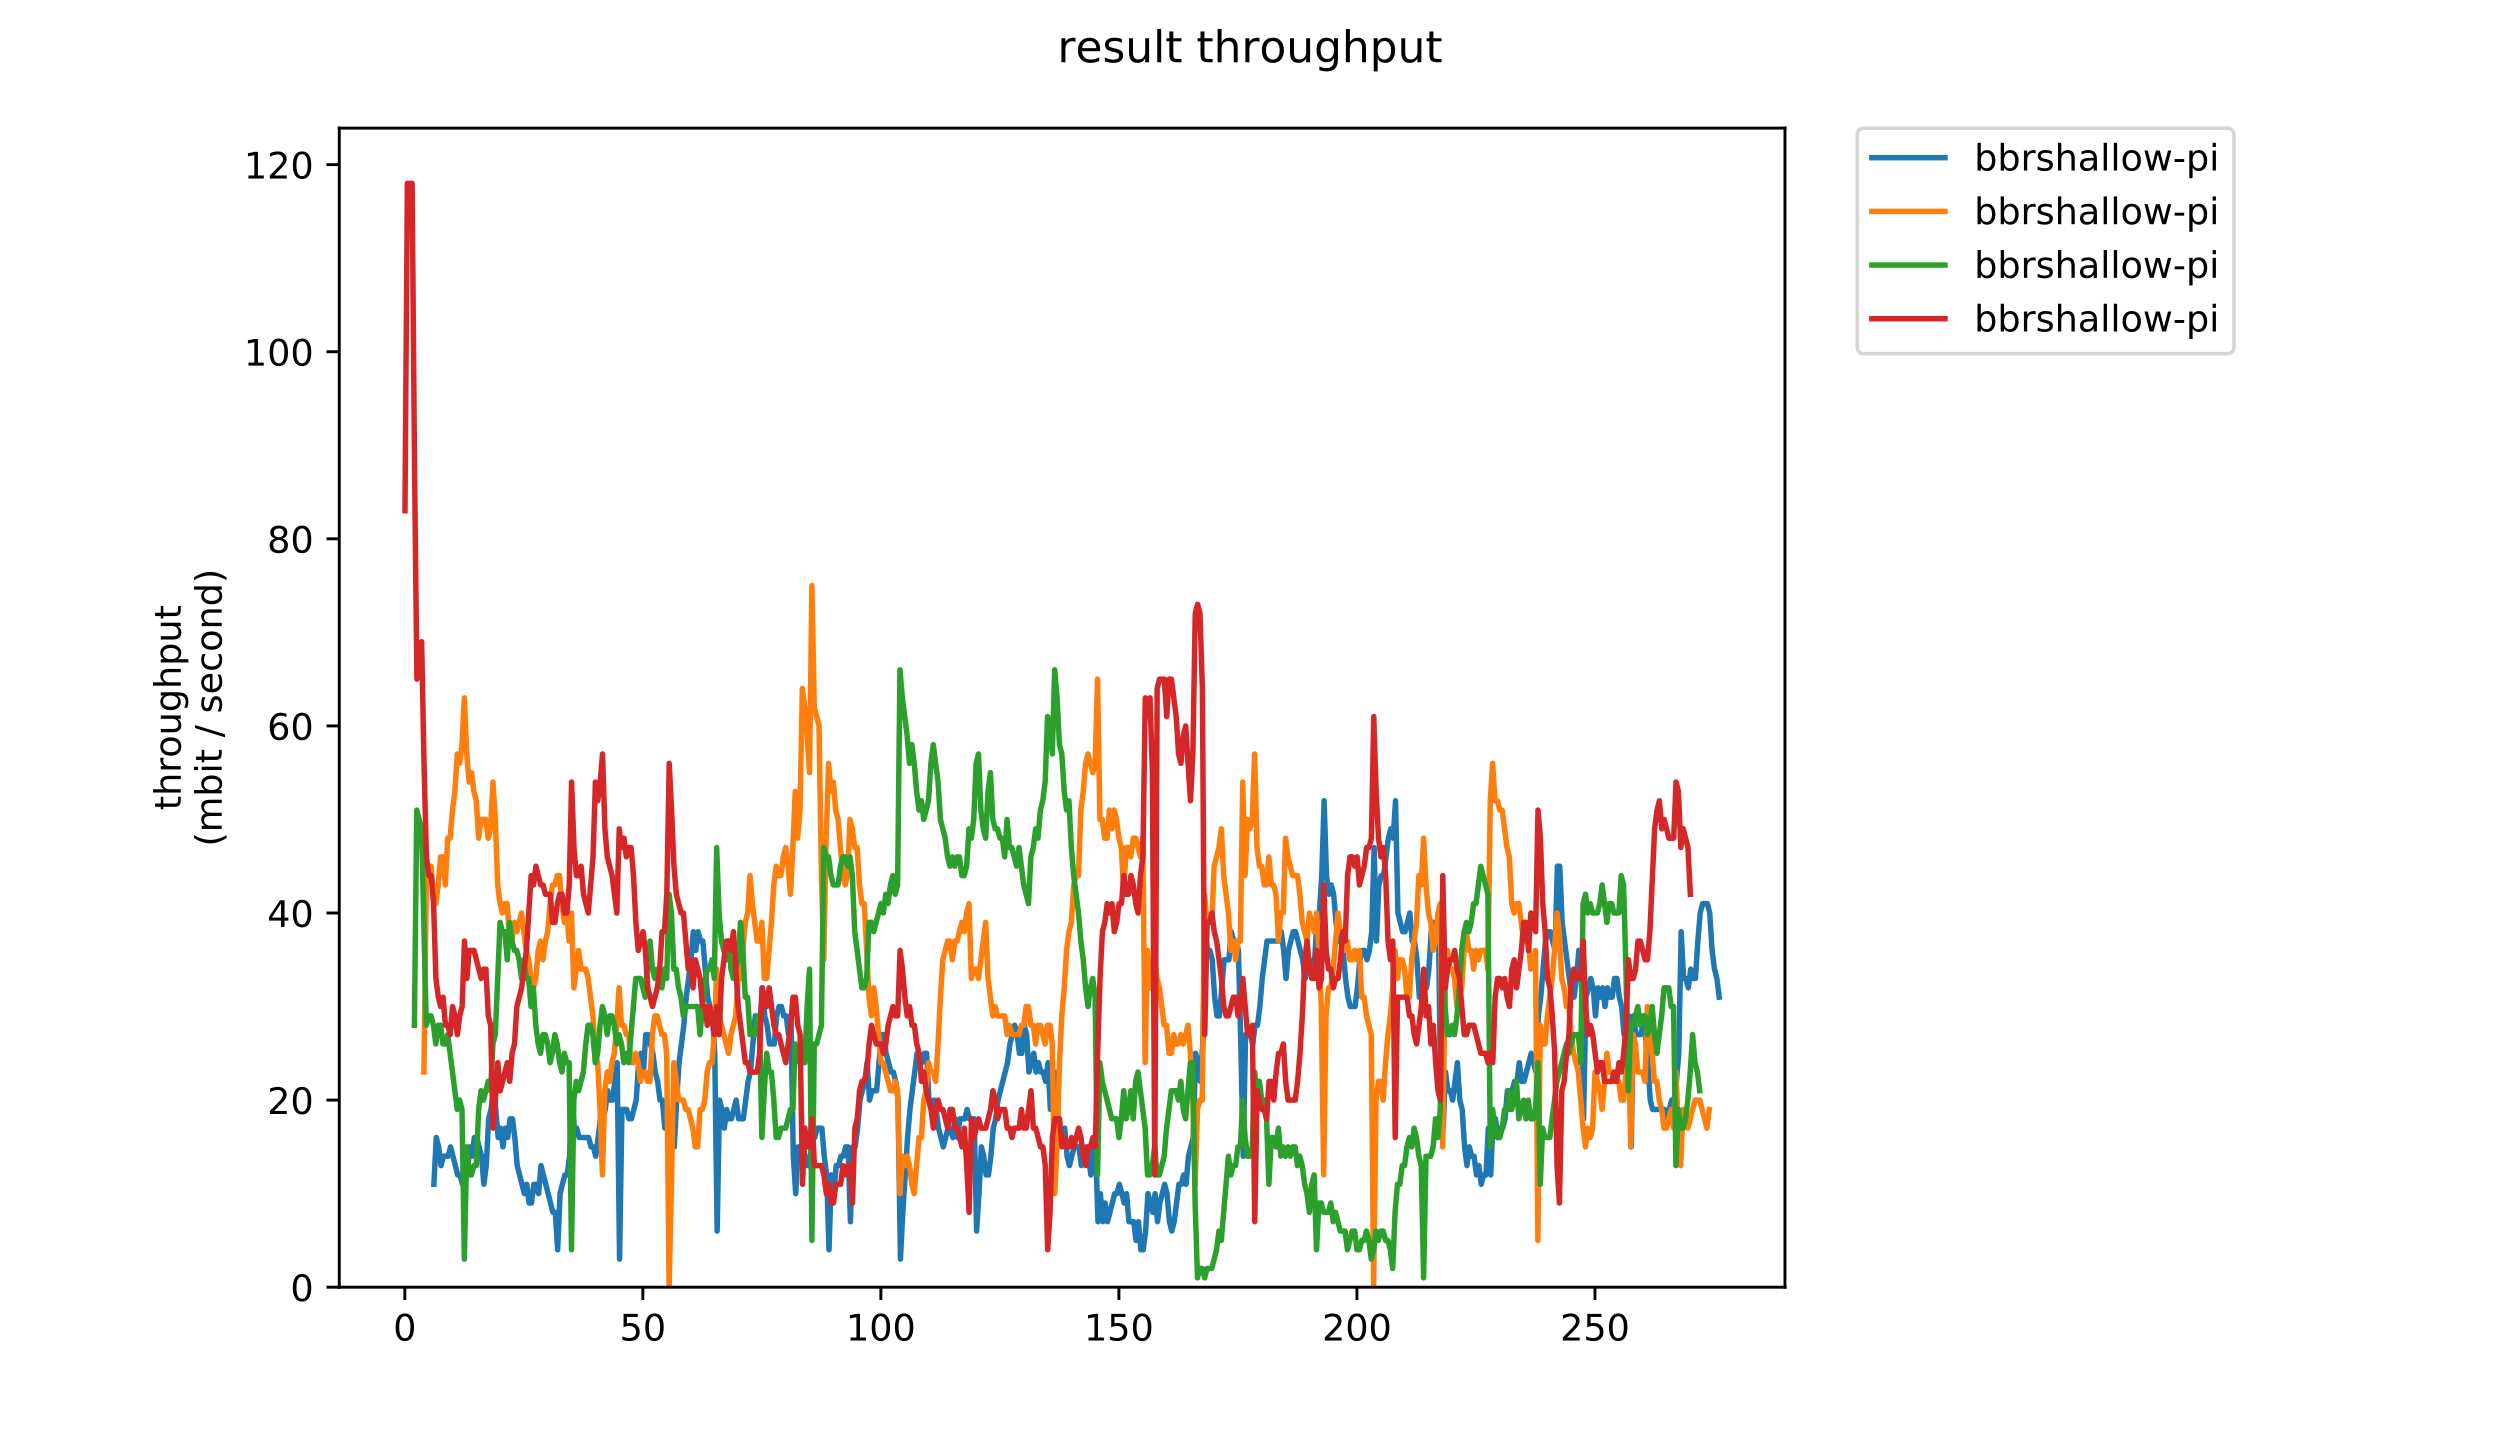 <?xml version="1.0" encoding="utf-8" standalone="no"?>
<!DOCTYPE svg PUBLIC "-//W3C//DTD SVG 1.1//EN"
  "http://www.w3.org/Graphics/SVG/1.1/DTD/svg11.dtd">
<!-- Created with matplotlib (https://matplotlib.org/) -->
<svg height="396pt" version="1.1" viewBox="0 0 684 396" width="684pt" xmlns="http://www.w3.org/2000/svg" xmlns:xlink="http://www.w3.org/1999/xlink">
 <defs>
  <style type="text/css">
*{stroke-linecap:butt;stroke-linejoin:round;}
  </style>
 </defs>
 <g id="figure_1">
  <g id="patch_1">
   <path d="M 0 396 
L 684 396 
L 684 0 
L 0 0 
z
" style="fill:#ffffff;"/>
  </g>
  <g id="axes_1">
   <g id="patch_2">
    <path d="M 92.824 352.174 
L 488.365 352.174 
L 488.365 35.062 
L 92.824 35.062 
z
" style="fill:#ffffff;"/>
   </g>
   <g id="matplotlib.axis_1">
    <g id="xtick_1">
     <g id="line2d_1">
      <defs>
       <path d="M 0 0 
L 0 3.5 
" id="m623409fe6d" style="stroke:#000000;stroke-width:0.8;"/>
      </defs>
      <g>
       <use style="stroke:#000000;stroke-width:0.8;" x="110.761" xlink:href="#m623409fe6d" y="352.174"/>
      </g>
     </g>
     <g id="text_1">
      <!-- 0 -->
      <defs>
       <path d="M 31.781 66.406 
Q 24.172 66.406 20.328 58.906 
Q 16.5 51.422 16.5 36.375 
Q 16.5 21.391 20.328 13.891 
Q 24.172 6.391 31.781 6.391 
Q 39.453 6.391 43.281 13.891 
Q 47.125 21.391 47.125 36.375 
Q 47.125 51.422 43.281 58.906 
Q 39.453 66.406 31.781 66.406 
z
M 31.781 74.219 
Q 44.047 74.219 50.516 64.516 
Q 56.984 54.828 56.984 36.375 
Q 56.984 17.969 50.516 8.266 
Q 44.047 -1.422 31.781 -1.422 
Q 19.531 -1.422 13.062 8.266 
Q 6.594 17.969 6.594 36.375 
Q 6.594 54.828 13.062 64.516 
Q 19.531 74.219 31.781 74.219 
z
" id="DejaVuSans-48"/>
      </defs>
      <g transform="translate(107.58 366.773)scale(0.1 -0.1)">
       <use xlink:href="#DejaVuSans-48"/>
      </g>
     </g>
    </g>
    <g id="xtick_2">
     <g id="line2d_2">
      <g>
       <use style="stroke:#000000;stroke-width:0.8;" x="175.886" xlink:href="#m623409fe6d" y="352.174"/>
      </g>
     </g>
     <g id="text_2">
      <!-- 50 -->
      <defs>
       <path d="M 10.797 72.906 
L 49.516 72.906 
L 49.516 64.594 
L 19.828 64.594 
L 19.828 46.734 
Q 21.969 47.469 24.109 47.828 
Q 26.266 48.188 28.422 48.188 
Q 40.625 48.188 47.75 41.5 
Q 54.891 34.812 54.891 23.391 
Q 54.891 11.625 47.562 5.094 
Q 40.234 -1.422 26.906 -1.422 
Q 22.312 -1.422 17.547 -0.641 
Q 12.797 0.141 7.719 1.703 
L 7.719 11.625 
Q 12.109 9.234 16.797 8.062 
Q 21.484 6.891 26.703 6.891 
Q 35.156 6.891 40.078 11.328 
Q 45.016 15.766 45.016 23.391 
Q 45.016 31 40.078 35.438 
Q 35.156 39.891 26.703 39.891 
Q 22.75 39.891 18.812 39.016 
Q 14.891 38.141 10.797 36.281 
z
" id="DejaVuSans-53"/>
      </defs>
      <g transform="translate(169.524 366.773)scale(0.1 -0.1)">
       <use xlink:href="#DejaVuSans-53"/>
       <use x="63.623" xlink:href="#DejaVuSans-48"/>
      </g>
     </g>
    </g>
    <g id="xtick_3">
     <g id="line2d_3">
      <g>
       <use style="stroke:#000000;stroke-width:0.8;" x="241.011" xlink:href="#m623409fe6d" y="352.174"/>
      </g>
     </g>
     <g id="text_3">
      <!-- 100 -->
      <defs>
       <path d="M 12.406 8.297 
L 28.516 8.297 
L 28.516 63.922 
L 10.984 60.406 
L 10.984 69.391 
L 28.422 72.906 
L 38.281 72.906 
L 38.281 8.297 
L 54.391 8.297 
L 54.391 0 
L 12.406 0 
z
" id="DejaVuSans-49"/>
      </defs>
      <g transform="translate(231.467 366.773)scale(0.1 -0.1)">
       <use xlink:href="#DejaVuSans-49"/>
       <use x="63.623" xlink:href="#DejaVuSans-48"/>
       <use x="127.246" xlink:href="#DejaVuSans-48"/>
      </g>
     </g>
    </g>
    <g id="xtick_4">
     <g id="line2d_4">
      <g>
       <use style="stroke:#000000;stroke-width:0.8;" x="306.135" xlink:href="#m623409fe6d" y="352.174"/>
      </g>
     </g>
     <g id="text_4">
      <!-- 150 -->
      <g transform="translate(296.592 366.773)scale(0.1 -0.1)">
       <use xlink:href="#DejaVuSans-49"/>
       <use x="63.623" xlink:href="#DejaVuSans-53"/>
       <use x="127.246" xlink:href="#DejaVuSans-48"/>
      </g>
     </g>
    </g>
    <g id="xtick_5">
     <g id="line2d_5">
      <g>
       <use style="stroke:#000000;stroke-width:0.8;" x="371.26" xlink:href="#m623409fe6d" y="352.174"/>
      </g>
     </g>
     <g id="text_5">
      <!-- 200 -->
      <defs>
       <path d="M 19.188 8.297 
L 53.609 8.297 
L 53.609 0 
L 7.328 0 
L 7.328 8.297 
Q 12.938 14.109 22.625 23.891 
Q 32.328 33.688 34.812 36.531 
Q 39.547 41.844 41.422 45.531 
Q 43.312 49.219 43.312 52.781 
Q 43.312 58.594 39.234 62.25 
Q 35.156 65.922 28.609 65.922 
Q 23.969 65.922 18.812 64.312 
Q 13.672 62.703 7.812 59.422 
L 7.812 69.391 
Q 13.766 71.781 18.938 73 
Q 24.125 74.219 28.422 74.219 
Q 39.75 74.219 46.484 68.547 
Q 53.219 62.891 53.219 53.422 
Q 53.219 48.922 51.531 44.891 
Q 49.859 40.875 45.406 35.406 
Q 44.188 33.984 37.641 27.219 
Q 31.109 20.453 19.188 8.297 
z
" id="DejaVuSans-50"/>
      </defs>
      <g transform="translate(361.716 366.773)scale(0.1 -0.1)">
       <use xlink:href="#DejaVuSans-50"/>
       <use x="63.623" xlink:href="#DejaVuSans-48"/>
       <use x="127.246" xlink:href="#DejaVuSans-48"/>
      </g>
     </g>
    </g>
    <g id="xtick_6">
     <g id="line2d_6">
      <g>
       <use style="stroke:#000000;stroke-width:0.8;" x="436.385" xlink:href="#m623409fe6d" y="352.174"/>
      </g>
     </g>
     <g id="text_6">
      <!-- 250 -->
      <g transform="translate(426.841 366.773)scale(0.1 -0.1)">
       <use xlink:href="#DejaVuSans-50"/>
       <use x="63.623" xlink:href="#DejaVuSans-53"/>
       <use x="127.246" xlink:href="#DejaVuSans-48"/>
      </g>
     </g>
    </g>
   </g>
   <g id="matplotlib.axis_2">
    <g id="ytick_1">
     <g id="line2d_7">
      <defs>
       <path d="M 0 0 
L -3.5 0 
" id="m717c9ce7df" style="stroke:#000000;stroke-width:0.8;"/>
      </defs>
      <g>
       <use style="stroke:#000000;stroke-width:0.8;" x="92.824" xlink:href="#m717c9ce7df" y="352.174"/>
      </g>
     </g>
     <g id="text_7">
      <!-- 0 -->
      <g transform="translate(79.461 355.973)scale(0.1 -0.1)">
       <use xlink:href="#DejaVuSans-48"/>
      </g>
     </g>
    </g>
    <g id="ytick_2">
     <g id="line2d_8">
      <g>
       <use style="stroke:#000000;stroke-width:0.8;" x="92.824" xlink:href="#m717c9ce7df" y="300.986"/>
      </g>
     </g>
     <g id="text_8">
      <!-- 20 -->
      <g transform="translate(73.099 304.785)scale(0.1 -0.1)">
       <use xlink:href="#DejaVuSans-50"/>
       <use x="63.623" xlink:href="#DejaVuSans-48"/>
      </g>
     </g>
    </g>
    <g id="ytick_3">
     <g id="line2d_9">
      <g>
       <use style="stroke:#000000;stroke-width:0.8;" x="92.824" xlink:href="#m717c9ce7df" y="249.798"/>
      </g>
     </g>
     <g id="text_9">
      <!-- 40 -->
      <defs>
       <path d="M 37.797 64.312 
L 12.891 25.391 
L 37.797 25.391 
z
M 35.203 72.906 
L 47.609 72.906 
L 47.609 25.391 
L 58.016 25.391 
L 58.016 17.188 
L 47.609 17.188 
L 47.609 0 
L 37.797 0 
L 37.797 17.188 
L 4.891 17.188 
L 4.891 26.703 
z
" id="DejaVuSans-52"/>
      </defs>
      <g transform="translate(73.099 253.597)scale(0.1 -0.1)">
       <use xlink:href="#DejaVuSans-52"/>
       <use x="63.623" xlink:href="#DejaVuSans-48"/>
      </g>
     </g>
    </g>
    <g id="ytick_4">
     <g id="line2d_10">
      <g>
       <use style="stroke:#000000;stroke-width:0.8;" x="92.824" xlink:href="#m717c9ce7df" y="198.609"/>
      </g>
     </g>
     <g id="text_10">
      <!-- 60 -->
      <defs>
       <path d="M 33.016 40.375 
Q 26.375 40.375 22.484 35.828 
Q 18.609 31.297 18.609 23.391 
Q 18.609 15.531 22.484 10.953 
Q 26.375 6.391 33.016 6.391 
Q 39.656 6.391 43.531 10.953 
Q 47.406 15.531 47.406 23.391 
Q 47.406 31.297 43.531 35.828 
Q 39.656 40.375 33.016 40.375 
z
M 52.594 71.297 
L 52.594 62.312 
Q 48.875 64.062 45.094 64.984 
Q 41.312 65.922 37.594 65.922 
Q 27.828 65.922 22.672 59.328 
Q 17.531 52.734 16.797 39.406 
Q 19.672 43.656 24.016 45.922 
Q 28.375 48.188 33.594 48.188 
Q 44.578 48.188 50.953 41.516 
Q 57.328 34.859 57.328 23.391 
Q 57.328 12.156 50.688 5.359 
Q 44.047 -1.422 33.016 -1.422 
Q 20.359 -1.422 13.672 8.266 
Q 6.984 17.969 6.984 36.375 
Q 6.984 53.656 15.188 63.938 
Q 23.391 74.219 37.203 74.219 
Q 40.922 74.219 44.703 73.484 
Q 48.484 72.75 52.594 71.297 
z
" id="DejaVuSans-54"/>
      </defs>
      <g transform="translate(73.099 202.408)scale(0.1 -0.1)">
       <use xlink:href="#DejaVuSans-54"/>
       <use x="63.623" xlink:href="#DejaVuSans-48"/>
      </g>
     </g>
    </g>
    <g id="ytick_5">
     <g id="line2d_11">
      <g>
       <use style="stroke:#000000;stroke-width:0.8;" x="92.824" xlink:href="#m717c9ce7df" y="147.421"/>
      </g>
     </g>
     <g id="text_11">
      <!-- 80 -->
      <defs>
       <path d="M 31.781 34.625 
Q 24.75 34.625 20.719 30.859 
Q 16.703 27.094 16.703 20.516 
Q 16.703 13.922 20.719 10.156 
Q 24.75 6.391 31.781 6.391 
Q 38.812 6.391 42.859 10.172 
Q 46.922 13.969 46.922 20.516 
Q 46.922 27.094 42.891 30.859 
Q 38.875 34.625 31.781 34.625 
z
M 21.922 38.812 
Q 15.578 40.375 12.031 44.719 
Q 8.5 49.078 8.5 55.328 
Q 8.5 64.062 14.719 69.141 
Q 20.953 74.219 31.781 74.219 
Q 42.672 74.219 48.875 69.141 
Q 55.078 64.062 55.078 55.328 
Q 55.078 49.078 51.531 44.719 
Q 48 40.375 41.703 38.812 
Q 48.828 37.156 52.797 32.312 
Q 56.781 27.484 56.781 20.516 
Q 56.781 9.906 50.312 4.234 
Q 43.844 -1.422 31.781 -1.422 
Q 19.734 -1.422 13.25 4.234 
Q 6.781 9.906 6.781 20.516 
Q 6.781 27.484 10.781 32.312 
Q 14.797 37.156 21.922 38.812 
z
M 18.312 54.391 
Q 18.312 48.734 21.844 45.562 
Q 25.391 42.391 31.781 42.391 
Q 38.141 42.391 41.719 45.562 
Q 45.312 48.734 45.312 54.391 
Q 45.312 60.062 41.719 63.234 
Q 38.141 66.406 31.781 66.406 
Q 25.391 66.406 21.844 63.234 
Q 18.312 60.062 18.312 54.391 
z
" id="DejaVuSans-56"/>
      </defs>
      <g transform="translate(73.099 151.22)scale(0.1 -0.1)">
       <use xlink:href="#DejaVuSans-56"/>
       <use x="63.623" xlink:href="#DejaVuSans-48"/>
      </g>
     </g>
    </g>
    <g id="ytick_6">
     <g id="line2d_12">
      <g>
       <use style="stroke:#000000;stroke-width:0.8;" x="92.824" xlink:href="#m717c9ce7df" y="96.233"/>
      </g>
     </g>
     <g id="text_12">
      <!-- 100 -->
      <g transform="translate(66.736 100.032)scale(0.1 -0.1)">
       <use xlink:href="#DejaVuSans-49"/>
       <use x="63.623" xlink:href="#DejaVuSans-48"/>
       <use x="127.246" xlink:href="#DejaVuSans-48"/>
      </g>
     </g>
    </g>
    <g id="ytick_7">
     <g id="line2d_13">
      <g>
       <use style="stroke:#000000;stroke-width:0.8;" x="92.824" xlink:href="#m717c9ce7df" y="45.044"/>
      </g>
     </g>
     <g id="text_13">
      <!-- 120 -->
      <g transform="translate(66.736 48.843)scale(0.1 -0.1)">
       <use xlink:href="#DejaVuSans-49"/>
       <use x="63.623" xlink:href="#DejaVuSans-50"/>
       <use x="127.246" xlink:href="#DejaVuSans-48"/>
      </g>
     </g>
    </g>
    <g id="text_14">
     <!-- throughput -->
     <defs>
      <path d="M 18.312 70.219 
L 18.312 54.688 
L 36.812 54.688 
L 36.812 47.703 
L 18.312 47.703 
L 18.312 18.016 
Q 18.312 11.328 20.141 9.422 
Q 21.969 7.516 27.594 7.516 
L 36.812 7.516 
L 36.812 0 
L 27.594 0 
Q 17.188 0 13.234 3.875 
Q 9.281 7.766 9.281 18.016 
L 9.281 47.703 
L 2.688 47.703 
L 2.688 54.688 
L 9.281 54.688 
L 9.281 70.219 
z
" id="DejaVuSans-116"/>
      <path d="M 54.891 33.016 
L 54.891 0 
L 45.906 0 
L 45.906 32.719 
Q 45.906 40.484 42.875 44.328 
Q 39.844 48.188 33.797 48.188 
Q 26.516 48.188 22.312 43.547 
Q 18.109 38.922 18.109 30.906 
L 18.109 0 
L 9.078 0 
L 9.078 75.984 
L 18.109 75.984 
L 18.109 46.188 
Q 21.344 51.125 25.703 53.562 
Q 30.078 56 35.797 56 
Q 45.219 56 50.047 50.172 
Q 54.891 44.344 54.891 33.016 
z
" id="DejaVuSans-104"/>
      <path d="M 41.109 46.297 
Q 39.594 47.172 37.812 47.578 
Q 36.031 48 33.891 48 
Q 26.266 48 22.188 43.047 
Q 18.109 38.094 18.109 28.812 
L 18.109 0 
L 9.078 0 
L 9.078 54.688 
L 18.109 54.688 
L 18.109 46.188 
Q 20.953 51.172 25.484 53.578 
Q 30.031 56 36.531 56 
Q 37.453 56 38.578 55.875 
Q 39.703 55.766 41.062 55.516 
z
" id="DejaVuSans-114"/>
      <path d="M 30.609 48.391 
Q 23.391 48.391 19.188 42.75 
Q 14.984 37.109 14.984 27.297 
Q 14.984 17.484 19.156 11.844 
Q 23.344 6.203 30.609 6.203 
Q 37.797 6.203 41.984 11.859 
Q 46.188 17.531 46.188 27.297 
Q 46.188 37.016 41.984 42.703 
Q 37.797 48.391 30.609 48.391 
z
M 30.609 56 
Q 42.328 56 49.016 48.375 
Q 55.719 40.766 55.719 27.297 
Q 55.719 13.875 49.016 6.219 
Q 42.328 -1.422 30.609 -1.422 
Q 18.844 -1.422 12.172 6.219 
Q 5.516 13.875 5.516 27.297 
Q 5.516 40.766 12.172 48.375 
Q 18.844 56 30.609 56 
z
" id="DejaVuSans-111"/>
      <path d="M 8.5 21.578 
L 8.5 54.688 
L 17.484 54.688 
L 17.484 21.922 
Q 17.484 14.156 20.5 10.266 
Q 23.531 6.391 29.594 6.391 
Q 36.859 6.391 41.078 11.031 
Q 45.312 15.672 45.312 23.688 
L 45.312 54.688 
L 54.297 54.688 
L 54.297 0 
L 45.312 0 
L 45.312 8.406 
Q 42.047 3.422 37.719 1 
Q 33.406 -1.422 27.688 -1.422 
Q 18.266 -1.422 13.375 4.438 
Q 8.5 10.297 8.5 21.578 
z
M 31.109 56 
z
" id="DejaVuSans-117"/>
      <path d="M 45.406 27.984 
Q 45.406 37.75 41.375 43.109 
Q 37.359 48.484 30.078 48.484 
Q 22.859 48.484 18.828 43.109 
Q 14.797 37.75 14.797 27.984 
Q 14.797 18.266 18.828 12.891 
Q 22.859 7.516 30.078 7.516 
Q 37.359 7.516 41.375 12.891 
Q 45.406 18.266 45.406 27.984 
z
M 54.391 6.781 
Q 54.391 -7.172 48.188 -13.984 
Q 42 -20.797 29.203 -20.797 
Q 24.469 -20.797 20.266 -20.094 
Q 16.062 -19.391 12.109 -17.922 
L 12.109 -9.188 
Q 16.062 -11.328 19.922 -12.344 
Q 23.781 -13.375 27.781 -13.375 
Q 36.625 -13.375 41.016 -8.766 
Q 45.406 -4.156 45.406 5.172 
L 45.406 9.625 
Q 42.625 4.781 38.281 2.391 
Q 33.938 0 27.875 0 
Q 17.828 0 11.672 7.656 
Q 5.516 15.328 5.516 27.984 
Q 5.516 40.672 11.672 48.328 
Q 17.828 56 27.875 56 
Q 33.938 56 38.281 53.609 
Q 42.625 51.219 45.406 46.391 
L 45.406 54.688 
L 54.391 54.688 
z
" id="DejaVuSans-103"/>
      <path d="M 18.109 8.203 
L 18.109 -20.797 
L 9.078 -20.797 
L 9.078 54.688 
L 18.109 54.688 
L 18.109 46.391 
Q 20.953 51.266 25.266 53.625 
Q 29.594 56 35.594 56 
Q 45.562 56 51.781 48.094 
Q 58.016 40.188 58.016 27.297 
Q 58.016 14.406 51.781 6.484 
Q 45.562 -1.422 35.594 -1.422 
Q 29.594 -1.422 25.266 0.953 
Q 20.953 3.328 18.109 8.203 
z
M 48.688 27.297 
Q 48.688 37.203 44.609 42.844 
Q 40.531 48.484 33.406 48.484 
Q 26.266 48.484 22.188 42.844 
Q 18.109 37.203 18.109 27.297 
Q 18.109 17.391 22.188 11.75 
Q 26.266 6.109 33.406 6.109 
Q 40.531 6.109 44.609 11.75 
Q 48.688 17.391 48.688 27.297 
z
" id="DejaVuSans-112"/>
     </defs>
     <g transform="translate(49.459 221.675)rotate(-90)scale(0.1 -0.1)">
      <use xlink:href="#DejaVuSans-116"/>
      <use x="39.209" xlink:href="#DejaVuSans-104"/>
      <use x="102.588" xlink:href="#DejaVuSans-114"/>
      <use x="143.67" xlink:href="#DejaVuSans-111"/>
      <use x="204.852" xlink:href="#DejaVuSans-117"/>
      <use x="268.23" xlink:href="#DejaVuSans-103"/>
      <use x="331.707" xlink:href="#DejaVuSans-104"/>
      <use x="395.086" xlink:href="#DejaVuSans-112"/>
      <use x="458.562" xlink:href="#DejaVuSans-117"/>
      <use x="521.941" xlink:href="#DejaVuSans-116"/>
     </g>
     <!-- (mbit / second) -->
     <defs>
      <path d="M 31 75.875 
Q 24.469 64.656 21.281 53.656 
Q 18.109 42.672 18.109 31.391 
Q 18.109 20.125 21.312 9.062 
Q 24.516 -2 31 -13.188 
L 23.188 -13.188 
Q 15.875 -1.703 12.234 9.375 
Q 8.594 20.453 8.594 31.391 
Q 8.594 42.281 12.203 53.312 
Q 15.828 64.359 23.188 75.875 
z
" id="DejaVuSans-40"/>
      <path d="M 52 44.188 
Q 55.375 50.25 60.062 53.125 
Q 64.75 56 71.094 56 
Q 79.641 56 84.281 50.016 
Q 88.922 44.047 88.922 33.016 
L 88.922 0 
L 79.891 0 
L 79.891 32.719 
Q 79.891 40.578 77.094 44.375 
Q 74.312 48.188 68.609 48.188 
Q 61.625 48.188 57.562 43.547 
Q 53.516 38.922 53.516 30.906 
L 53.516 0 
L 44.484 0 
L 44.484 32.719 
Q 44.484 40.625 41.703 44.406 
Q 38.922 48.188 33.109 48.188 
Q 26.219 48.188 22.156 43.531 
Q 18.109 38.875 18.109 30.906 
L 18.109 0 
L 9.078 0 
L 9.078 54.688 
L 18.109 54.688 
L 18.109 46.188 
Q 21.188 51.219 25.484 53.609 
Q 29.781 56 35.688 56 
Q 41.656 56 45.828 52.969 
Q 50 49.953 52 44.188 
z
" id="DejaVuSans-109"/>
      <path d="M 48.688 27.297 
Q 48.688 37.203 44.609 42.844 
Q 40.531 48.484 33.406 48.484 
Q 26.266 48.484 22.188 42.844 
Q 18.109 37.203 18.109 27.297 
Q 18.109 17.391 22.188 11.75 
Q 26.266 6.109 33.406 6.109 
Q 40.531 6.109 44.609 11.75 
Q 48.688 17.391 48.688 27.297 
z
M 18.109 46.391 
Q 20.953 51.266 25.266 53.625 
Q 29.594 56 35.594 56 
Q 45.562 56 51.781 48.094 
Q 58.016 40.188 58.016 27.297 
Q 58.016 14.406 51.781 6.484 
Q 45.562 -1.422 35.594 -1.422 
Q 29.594 -1.422 25.266 0.953 
Q 20.953 3.328 18.109 8.203 
L 18.109 0 
L 9.078 0 
L 9.078 75.984 
L 18.109 75.984 
z
" id="DejaVuSans-98"/>
      <path d="M 9.422 54.688 
L 18.406 54.688 
L 18.406 0 
L 9.422 0 
z
M 9.422 75.984 
L 18.406 75.984 
L 18.406 64.594 
L 9.422 64.594 
z
" id="DejaVuSans-105"/>
      <path id="DejaVuSans-32"/>
      <path d="M 25.391 72.906 
L 33.688 72.906 
L 8.297 -9.281 
L 0 -9.281 
z
" id="DejaVuSans-47"/>
      <path d="M 44.281 53.078 
L 44.281 44.578 
Q 40.484 46.531 36.375 47.5 
Q 32.281 48.484 27.875 48.484 
Q 21.188 48.484 17.844 46.438 
Q 14.5 44.391 14.5 40.281 
Q 14.5 37.156 16.891 35.375 
Q 19.281 33.594 26.516 31.984 
L 29.594 31.297 
Q 39.156 29.25 43.188 25.516 
Q 47.219 21.781 47.219 15.094 
Q 47.219 7.469 41.188 3.016 
Q 35.156 -1.422 24.609 -1.422 
Q 20.219 -1.422 15.453 -0.562 
Q 10.688 0.297 5.422 2 
L 5.422 11.281 
Q 10.406 8.688 15.234 7.391 
Q 20.062 6.109 24.812 6.109 
Q 31.156 6.109 34.562 8.281 
Q 37.984 10.453 37.984 14.406 
Q 37.984 18.062 35.516 20.016 
Q 33.062 21.969 24.703 23.781 
L 21.578 24.516 
Q 13.234 26.266 9.516 29.906 
Q 5.812 33.547 5.812 39.891 
Q 5.812 47.609 11.281 51.797 
Q 16.75 56 26.812 56 
Q 31.781 56 36.172 55.266 
Q 40.578 54.547 44.281 53.078 
z
" id="DejaVuSans-115"/>
      <path d="M 56.203 29.594 
L 56.203 25.203 
L 14.891 25.203 
Q 15.484 15.922 20.484 11.062 
Q 25.484 6.203 34.422 6.203 
Q 39.594 6.203 44.453 7.469 
Q 49.312 8.734 54.109 11.281 
L 54.109 2.781 
Q 49.266 0.734 44.188 -0.344 
Q 39.109 -1.422 33.891 -1.422 
Q 20.797 -1.422 13.156 6.188 
Q 5.516 13.812 5.516 26.812 
Q 5.516 40.234 12.766 48.109 
Q 20.016 56 32.328 56 
Q 43.359 56 49.781 48.891 
Q 56.203 41.797 56.203 29.594 
z
M 47.219 32.234 
Q 47.125 39.594 43.094 43.984 
Q 39.062 48.391 32.422 48.391 
Q 24.906 48.391 20.391 44.141 
Q 15.875 39.891 15.188 32.172 
z
" id="DejaVuSans-101"/>
      <path d="M 48.781 52.594 
L 48.781 44.188 
Q 44.969 46.297 41.141 47.344 
Q 37.312 48.391 33.406 48.391 
Q 24.656 48.391 19.812 42.844 
Q 14.984 37.312 14.984 27.297 
Q 14.984 17.281 19.812 11.734 
Q 24.656 6.203 33.406 6.203 
Q 37.312 6.203 41.141 7.25 
Q 44.969 8.297 48.781 10.406 
L 48.781 2.094 
Q 45.016 0.344 40.984 -0.531 
Q 36.969 -1.422 32.422 -1.422 
Q 20.062 -1.422 12.781 6.344 
Q 5.516 14.109 5.516 27.297 
Q 5.516 40.672 12.859 48.328 
Q 20.219 56 33.016 56 
Q 37.156 56 41.109 55.141 
Q 45.062 54.297 48.781 52.594 
z
" id="DejaVuSans-99"/>
      <path d="M 54.891 33.016 
L 54.891 0 
L 45.906 0 
L 45.906 32.719 
Q 45.906 40.484 42.875 44.328 
Q 39.844 48.188 33.797 48.188 
Q 26.516 48.188 22.312 43.547 
Q 18.109 38.922 18.109 30.906 
L 18.109 0 
L 9.078 0 
L 9.078 54.688 
L 18.109 54.688 
L 18.109 46.188 
Q 21.344 51.125 25.703 53.562 
Q 30.078 56 35.797 56 
Q 45.219 56 50.047 50.172 
Q 54.891 44.344 54.891 33.016 
z
" id="DejaVuSans-110"/>
      <path d="M 45.406 46.391 
L 45.406 75.984 
L 54.391 75.984 
L 54.391 0 
L 45.406 0 
L 45.406 8.203 
Q 42.578 3.328 38.25 0.953 
Q 33.938 -1.422 27.875 -1.422 
Q 17.969 -1.422 11.734 6.484 
Q 5.516 14.406 5.516 27.297 
Q 5.516 40.188 11.734 48.094 
Q 17.969 56 27.875 56 
Q 33.938 56 38.25 53.625 
Q 42.578 51.266 45.406 46.391 
z
M 14.797 27.297 
Q 14.797 17.391 18.875 11.75 
Q 22.953 6.109 30.078 6.109 
Q 37.203 6.109 41.297 11.75 
Q 45.406 17.391 45.406 27.297 
Q 45.406 37.203 41.297 42.844 
Q 37.203 48.484 30.078 48.484 
Q 22.953 48.484 18.875 42.844 
Q 14.797 37.203 14.797 27.297 
z
" id="DejaVuSans-100"/>
      <path d="M 8.016 75.875 
L 15.828 75.875 
Q 23.141 64.359 26.781 53.312 
Q 30.422 42.281 30.422 31.391 
Q 30.422 20.453 26.781 9.375 
Q 23.141 -1.703 15.828 -13.188 
L 8.016 -13.188 
Q 14.5 -2 17.703 9.062 
Q 20.906 20.125 20.906 31.391 
Q 20.906 42.672 17.703 53.656 
Q 14.5 64.656 8.016 75.875 
z
" id="DejaVuSans-41"/>
     </defs>
     <g transform="translate(60.657 231.609)rotate(-90)scale(0.1 -0.1)">
      <use xlink:href="#DejaVuSans-40"/>
      <use x="39.014" xlink:href="#DejaVuSans-109"/>
      <use x="136.426" xlink:href="#DejaVuSans-98"/>
      <use x="199.902" xlink:href="#DejaVuSans-105"/>
      <use x="227.686" xlink:href="#DejaVuSans-116"/>
      <use x="266.895" xlink:href="#DejaVuSans-32"/>
      <use x="298.682" xlink:href="#DejaVuSans-47"/>
      <use x="332.373" xlink:href="#DejaVuSans-32"/>
      <use x="364.16" xlink:href="#DejaVuSans-115"/>
      <use x="416.26" xlink:href="#DejaVuSans-101"/>
      <use x="477.783" xlink:href="#DejaVuSans-99"/>
      <use x="532.764" xlink:href="#DejaVuSans-111"/>
      <use x="593.945" xlink:href="#DejaVuSans-110"/>
      <use x="657.324" xlink:href="#DejaVuSans-100"/>
      <use x="720.801" xlink:href="#DejaVuSans-41"/>
     </g>
    </g>
   </g>
   <g id="line2d_14">
    <path clip-path="url(#p109642156e)" d="M 118.713 324.021 
L 119.364 311.224 
L 120.016 313.783 
L 120.667 318.902 
L 121.318 316.342 
L 122.621 316.342 
L 123.272 313.783 
L 125.226 321.461 
L 125.877 321.461 
L 126.528 324.021 
L 127.179 318.902 
L 127.831 321.461 
L 128.482 313.783 
L 129.133 316.342 
L 129.784 311.224 
L 130.436 311.224 
L 131.738 316.342 
L 132.389 324.021 
L 133.041 318.902 
L 133.692 306.105 
L 134.343 303.545 
L 134.994 298.426 
L 135.646 303.545 
L 136.297 311.224 
L 136.948 308.664 
L 137.599 313.783 
L 138.25 308.664 
L 138.902 311.224 
L 139.553 306.105 
L 140.204 306.105 
L 140.855 311.224 
L 141.507 318.902 
L 143.46 326.58 
L 144.112 324.021 
L 144.763 329.139 
L 145.414 329.139 
L 146.065 324.021 
L 146.717 324.021 
L 147.368 326.58 
L 148.019 318.902 
L 151.275 331.699 
L 151.927 331.699 
L 152.578 341.937 
L 153.229 326.58 
L 154.532 321.461 
L 155.183 321.461 
L 155.834 316.342 
L 156.485 300.986 
L 157.137 308.664 
L 157.788 308.664 
L 158.439 311.224 
L 161.044 311.224 
L 161.695 313.783 
L 162.347 313.783 
L 162.998 316.342 
L 164.3 306.105 
L 164.952 306.105 
L 165.603 303.545 
L 166.254 298.426 
L 166.905 300.986 
L 167.557 300.986 
L 168.859 290.748 
L 169.51 344.496 
L 170.162 303.545 
L 171.464 303.545 
L 172.115 306.105 
L 172.767 306.105 
L 174.069 300.986 
L 174.72 290.748 
L 175.372 288.189 
L 176.023 293.308 
L 176.674 283.07 
L 177.325 283.07 
L 178.628 288.189 
L 179.279 293.308 
L 179.93 295.867 
L 180.582 300.986 
L 181.233 300.986 
L 181.884 308.664 
L 182.535 306.105 
L 183.186 306.105 
L 183.838 313.783 
L 184.489 313.783 
L 185.14 300.986 
L 185.791 290.748 
L 187.094 280.511 
L 187.745 272.832 
L 189.048 262.595 
L 189.699 254.916 
L 190.35 260.035 
L 191.001 254.916 
L 191.653 257.476 
L 192.304 257.476 
L 193.606 272.832 
L 194.909 277.951 
L 195.56 288.189 
L 196.211 336.818 
L 196.863 300.986 
L 197.514 303.545 
L 198.165 308.664 
L 198.816 303.545 
L 199.468 306.105 
L 200.119 306.105 
L 201.421 300.986 
L 202.073 306.105 
L 203.375 306.105 
L 204.678 295.867 
L 205.329 293.308 
L 206.631 277.951 
L 207.283 283.07 
L 207.934 280.511 
L 208.585 270.273 
L 209.236 277.951 
L 209.888 280.511 
L 210.539 285.629 
L 211.841 285.629 
L 212.493 277.951 
L 213.144 275.392 
L 213.795 275.392 
L 214.446 277.951 
L 215.098 277.951 
L 215.749 283.07 
L 216.4 277.951 
L 217.051 316.342 
L 217.703 326.58 
L 218.354 313.783 
L 219.656 313.783 
L 220.959 318.902 
L 221.61 318.902 
L 222.261 308.664 
L 222.913 311.224 
L 223.564 308.664 
L 224.866 308.664 
L 225.518 316.342 
L 226.169 321.461 
L 226.82 341.937 
L 227.471 321.461 
L 228.122 326.58 
L 228.774 318.902 
L 229.425 318.902 
L 230.076 316.342 
L 230.727 316.342 
L 231.379 313.783 
L 232.03 313.783 
L 232.681 334.258 
L 233.332 313.783 
L 233.984 313.783 
L 234.635 308.664 
L 235.286 300.986 
L 236.589 295.867 
L 237.24 290.748 
L 237.891 300.986 
L 238.542 298.426 
L 239.845 298.426 
L 241.147 283.07 
L 241.799 283.07 
L 242.45 288.189 
L 243.752 293.308 
L 244.404 293.308 
L 245.055 295.867 
L 245.706 300.986 
L 246.357 344.496 
L 247.009 331.699 
L 248.311 311.224 
L 248.962 303.545 
L 250.916 288.189 
L 251.567 290.748 
L 252.219 290.748 
L 252.87 288.189 
L 253.521 288.189 
L 254.172 300.986 
L 254.824 303.545 
L 255.475 300.986 
L 256.126 303.545 
L 256.777 308.664 
L 258.08 313.783 
L 259.382 308.664 
L 260.034 308.664 
L 260.685 311.224 
L 261.336 306.105 
L 261.987 311.224 
L 262.639 306.105 
L 263.941 306.105 
L 264.592 303.545 
L 265.244 306.105 
L 266.546 306.105 
L 267.197 336.818 
L 267.849 326.58 
L 268.5 313.783 
L 269.151 316.342 
L 269.802 321.461 
L 270.454 321.461 
L 271.105 316.342 
L 271.756 308.664 
L 272.407 306.105 
L 273.058 300.986 
L 275.663 290.748 
L 276.315 285.629 
L 277.617 280.511 
L 278.268 283.07 
L 278.92 288.189 
L 279.571 288.189 
L 280.222 280.511 
L 280.873 283.07 
L 281.525 293.308 
L 282.827 288.189 
L 283.478 293.308 
L 284.13 290.748 
L 284.781 293.308 
L 285.432 293.308 
L 286.083 295.867 
L 286.735 290.748 
L 287.386 303.545 
L 288.037 303.545 
L 288.688 293.308 
L 289.34 303.545 
L 289.991 311.224 
L 290.642 311.224 
L 291.293 308.664 
L 291.945 316.342 
L 292.596 318.902 
L 293.898 313.783 
L 295.201 313.783 
L 295.852 318.902 
L 297.155 313.783 
L 297.806 316.342 
L 298.457 321.461 
L 299.108 313.783 
L 299.76 313.783 
L 300.411 334.258 
L 301.062 326.58 
L 301.713 334.258 
L 302.365 329.139 
L 303.016 334.258 
L 304.97 326.58 
L 305.621 326.58 
L 306.272 324.021 
L 307.575 329.139 
L 308.226 326.58 
L 308.877 334.258 
L 310.18 334.258 
L 310.831 339.377 
L 311.482 334.258 
L 312.133 341.937 
L 312.785 341.937 
L 313.436 336.818 
L 314.087 326.58 
L 315.39 331.699 
L 316.041 326.58 
L 316.692 334.258 
L 317.343 329.139 
L 318.646 324.021 
L 319.297 326.58 
L 319.948 334.258 
L 320.599 336.818 
L 321.251 334.258 
L 322.553 324.021 
L 323.204 324.021 
L 323.856 321.461 
L 324.507 324.021 
L 325.158 316.342 
L 326.461 311.224 
L 327.112 288.189 
L 327.763 290.748 
L 328.414 295.867 
L 329.066 285.629 
L 329.717 254.916 
L 330.368 260.035 
L 331.019 260.035 
L 331.671 262.595 
L 332.322 272.832 
L 332.973 277.951 
L 333.624 277.951 
L 334.927 262.595 
L 336.229 262.595 
L 336.881 254.916 
L 337.532 257.476 
L 338.183 257.476 
L 338.834 260.035 
L 339.486 285.629 
L 340.137 316.342 
L 340.788 283.07 
L 342.091 283.07 
L 342.742 285.629 
L 343.393 280.511 
L 344.044 280.511 
L 344.696 275.392 
L 345.347 267.713 
L 346.649 257.476 
L 349.906 257.476 
L 350.557 254.916 
L 351.208 260.035 
L 351.859 267.713 
L 352.511 260.035 
L 353.813 254.916 
L 354.464 254.916 
L 356.418 262.595 
L 357.069 267.713 
L 358.372 262.595 
L 359.023 265.154 
L 359.674 262.595 
L 360.326 252.357 
L 360.977 249.798 
L 361.628 239.56 
L 362.279 219.085 
L 362.931 239.56 
L 363.582 244.679 
L 364.233 242.119 
L 364.884 244.679 
L 365.535 252.357 
L 366.187 257.476 
L 366.838 257.476 
L 367.489 260.035 
L 368.14 267.713 
L 368.792 272.832 
L 369.443 275.392 
L 370.745 275.392 
L 371.397 270.273 
L 372.048 262.595 
L 372.699 260.035 
L 373.35 260.035 
L 374.002 262.595 
L 374.653 260.035 
L 375.304 254.916 
L 375.955 231.882 
L 376.607 257.476 
L 377.258 242.119 
L 377.909 239.56 
L 378.56 239.56 
L 379.863 229.322 
L 380.514 226.763 
L 381.165 229.322 
L 381.817 219.085 
L 382.468 249.798 
L 383.77 254.916 
L 384.422 254.916 
L 385.724 249.798 
L 386.375 257.476 
L 387.027 257.476 
L 387.678 262.595 
L 388.329 272.832 
L 388.98 272.832 
L 389.632 267.713 
L 390.283 270.273 
L 390.934 265.154 
L 391.585 254.916 
L 392.237 252.357 
L 392.888 254.916 
L 393.539 252.357 
L 394.19 300.986 
L 394.842 308.664 
L 395.493 293.308 
L 396.144 298.426 
L 396.795 298.426 
L 397.447 300.986 
L 398.749 290.748 
L 399.4 300.986 
L 400.052 303.545 
L 400.703 313.783 
L 401.354 318.902 
L 402.005 313.783 
L 402.657 316.342 
L 403.308 316.342 
L 403.959 321.461 
L 404.61 318.902 
L 405.262 324.021 
L 405.913 321.461 
L 406.564 321.461 
L 407.215 308.664 
L 407.867 321.461 
L 408.518 306.105 
L 409.169 306.105 
L 409.82 311.224 
L 410.471 308.664 
L 411.123 308.664 
L 411.774 306.105 
L 412.425 298.426 
L 413.076 303.545 
L 413.728 298.426 
L 414.379 295.867 
L 415.03 295.867 
L 415.681 290.748 
L 416.333 295.867 
L 416.984 295.867 
L 418.938 288.189 
L 420.24 293.308 
L 420.891 277.951 
L 421.543 272.832 
L 422.845 257.476 
L 423.496 254.916 
L 424.148 254.916 
L 425.45 260.035 
L 426.101 237 
L 426.753 237 
L 427.404 252.357 
L 430.009 272.832 
L 430.66 272.832 
L 431.311 267.713 
L 431.963 260.035 
L 432.614 260.035 
L 433.265 306.105 
L 433.916 272.832 
L 435.219 267.713 
L 435.87 270.273 
L 436.521 277.951 
L 437.173 270.273 
L 437.824 272.832 
L 438.475 270.273 
L 439.126 275.392 
L 439.778 270.273 
L 440.429 272.832 
L 441.08 272.832 
L 441.731 267.713 
L 442.383 267.713 
L 443.034 272.832 
L 443.685 275.392 
L 444.336 283.07 
L 445.639 277.951 
L 446.29 313.783 
L 446.941 277.951 
L 447.593 283.07 
L 448.895 283.07 
L 449.546 280.511 
L 450.198 283.07 
L 450.849 290.748 
L 451.5 300.986 
L 452.151 303.545 
L 455.407 303.545 
L 456.059 306.105 
L 457.361 300.986 
L 458.012 300.986 
L 458.664 295.867 
L 459.315 288.189 
L 459.966 254.916 
L 460.617 267.713 
L 461.269 267.713 
L 461.92 270.273 
L 462.571 265.154 
L 463.222 267.713 
L 463.874 267.713 
L 464.525 257.476 
L 465.176 249.798 
L 465.827 247.238 
L 467.13 247.238 
L 467.781 249.798 
L 468.432 260.035 
L 469.084 265.154 
L 469.735 267.713 
L 470.386 272.832 
L 470.386 272.832 
" style="fill:none;stroke:#1f77b4;stroke-linecap:square;stroke-width:1.5;"/>
   </g>
   <g id="line2d_15">
    <path clip-path="url(#p109642156e)" d="M 115.98 293.308 
L 116.632 242.119 
L 117.283 237 
L 117.934 237 
L 118.585 244.679 
L 119.237 247.238 
L 119.888 242.119 
L 120.539 234.441 
L 121.19 234.441 
L 121.842 242.119 
L 122.493 229.322 
L 123.144 229.322 
L 123.795 221.644 
L 124.447 216.525 
L 125.098 206.287 
L 125.749 208.847 
L 126.4 203.728 
L 127.052 190.931 
L 127.703 206.287 
L 128.354 213.966 
L 129.005 211.406 
L 129.657 216.525 
L 130.308 219.085 
L 130.959 229.322 
L 131.61 224.203 
L 132.913 224.203 
L 133.564 229.322 
L 134.215 226.763 
L 134.867 213.966 
L 135.518 224.203 
L 136.169 242.119 
L 136.82 247.238 
L 137.472 249.798 
L 138.123 247.238 
L 138.774 247.238 
L 139.425 257.476 
L 140.077 257.476 
L 140.728 252.357 
L 141.379 254.916 
L 142.682 249.798 
L 143.984 260.035 
L 144.635 262.595 
L 145.287 267.713 
L 145.938 270.273 
L 146.589 267.713 
L 147.24 260.035 
L 147.892 257.476 
L 148.543 262.595 
L 149.194 257.476 
L 149.845 254.916 
L 150.497 247.238 
L 151.148 242.119 
L 151.799 242.119 
L 152.45 239.56 
L 153.102 239.56 
L 153.753 247.238 
L 154.404 252.357 
L 155.055 249.798 
L 155.707 257.476 
L 156.358 249.798 
L 157.009 270.273 
L 158.311 260.035 
L 158.963 265.154 
L 160.265 265.154 
L 160.916 267.713 
L 162.219 277.951 
L 162.87 288.189 
L 163.521 290.748 
L 164.173 303.545 
L 164.824 321.461 
L 165.475 298.426 
L 166.126 293.308 
L 166.778 295.867 
L 167.429 290.748 
L 168.08 288.189 
L 168.731 280.511 
L 169.383 270.273 
L 170.034 280.511 
L 170.685 280.511 
L 171.336 283.07 
L 171.988 283.07 
L 172.639 290.748 
L 173.29 290.748 
L 173.941 288.189 
L 174.593 290.748 
L 175.244 295.867 
L 175.895 293.308 
L 176.546 293.308 
L 177.198 295.867 
L 177.849 295.867 
L 178.5 283.07 
L 179.151 277.951 
L 179.803 277.951 
L 181.105 283.07 
L 181.756 283.07 
L 182.408 288.189 
L 183.059 352.174 
L 183.71 324.021 
L 184.361 290.748 
L 185.664 300.986 
L 186.966 300.986 
L 187.618 303.545 
L 188.269 303.545 
L 189.571 308.664 
L 190.223 313.783 
L 190.874 313.783 
L 191.525 303.545 
L 192.176 303.545 
L 192.828 300.986 
L 193.479 293.308 
L 194.13 290.748 
L 194.781 290.748 
L 195.433 283.07 
L 196.084 265.154 
L 196.735 277.951 
L 199.34 288.189 
L 199.991 283.07 
L 201.294 277.951 
L 201.945 267.713 
L 202.596 267.713 
L 203.899 252.357 
L 204.55 249.798 
L 205.201 239.56 
L 205.852 247.238 
L 207.155 257.476 
L 207.806 257.476 
L 208.457 252.357 
L 209.109 267.713 
L 209.76 267.713 
L 211.062 252.357 
L 211.714 242.119 
L 212.365 237 
L 213.016 239.56 
L 213.667 239.56 
L 214.319 234.441 
L 214.97 231.882 
L 215.621 237 
L 216.272 244.679 
L 216.924 231.882 
L 217.575 216.525 
L 218.226 229.322 
L 218.877 221.644 
L 219.529 188.372 
L 220.18 193.49 
L 220.831 201.169 
L 221.482 211.406 
L 222.134 160.218 
L 222.785 193.49 
L 224.087 198.609 
L 224.739 239.56 
L 225.39 262.595 
L 226.041 229.322 
L 226.692 208.847 
L 227.344 216.525 
L 227.995 213.966 
L 228.646 221.644 
L 229.297 224.203 
L 230.6 239.56 
L 231.251 242.119 
L 231.902 239.56 
L 232.554 224.203 
L 233.205 226.763 
L 233.856 231.882 
L 234.507 231.882 
L 235.159 242.119 
L 235.81 247.238 
L 236.461 247.238 
L 237.764 272.832 
L 238.415 277.951 
L 239.066 270.273 
L 239.717 275.392 
L 241.02 290.748 
L 241.671 290.748 
L 243.625 298.426 
L 244.276 298.426 
L 244.927 295.867 
L 245.579 298.426 
L 246.23 326.58 
L 246.881 316.342 
L 247.532 318.902 
L 248.183 316.342 
L 248.835 318.902 
L 249.486 324.021 
L 250.137 326.58 
L 251.44 311.224 
L 252.091 311.224 
L 252.742 300.986 
L 253.393 298.426 
L 254.045 290.748 
L 254.696 293.308 
L 255.347 293.308 
L 255.998 295.867 
L 256.65 285.629 
L 257.301 272.832 
L 257.952 262.595 
L 259.255 257.476 
L 259.906 257.476 
L 260.557 262.595 
L 261.208 257.476 
L 261.86 257.476 
L 263.162 252.357 
L 263.813 254.916 
L 264.465 249.798 
L 265.116 247.238 
L 265.767 267.713 
L 266.418 265.154 
L 267.07 265.154 
L 267.721 267.713 
L 269.675 252.357 
L 270.326 267.713 
L 271.628 277.951 
L 272.28 275.392 
L 272.931 277.951 
L 274.885 277.951 
L 275.536 283.07 
L 276.187 280.511 
L 276.838 283.07 
L 278.792 283.07 
L 279.443 280.511 
L 280.095 280.511 
L 280.746 275.392 
L 281.397 275.392 
L 282.048 280.511 
L 282.7 280.511 
L 283.351 285.629 
L 284.002 280.511 
L 284.653 280.511 
L 285.956 285.629 
L 286.607 280.511 
L 287.258 280.511 
L 287.91 285.629 
L 288.561 326.58 
L 289.212 313.783 
L 289.863 290.748 
L 290.515 277.951 
L 291.166 270.273 
L 291.817 260.035 
L 292.468 254.916 
L 293.119 252.357 
L 293.771 242.119 
L 294.422 239.56 
L 295.073 239.56 
L 295.724 221.644 
L 296.376 216.525 
L 297.027 208.847 
L 297.678 206.287 
L 298.981 211.406 
L 299.632 208.847 
L 300.283 185.812 
L 300.934 224.203 
L 301.586 224.203 
L 302.237 229.322 
L 302.888 229.322 
L 303.539 221.644 
L 304.191 226.763 
L 304.842 221.644 
L 305.493 224.203 
L 306.144 229.322 
L 306.796 231.882 
L 307.447 244.679 
L 308.098 231.882 
L 308.749 231.882 
L 309.401 234.441 
L 310.052 229.322 
L 310.703 229.322 
L 312.006 234.441 
L 312.657 229.322 
L 313.308 290.748 
L 313.959 260.035 
L 314.611 270.273 
L 315.262 270.273 
L 315.913 262.595 
L 316.564 267.713 
L 317.216 270.273 
L 318.518 280.511 
L 319.169 280.511 
L 319.821 288.189 
L 320.472 288.189 
L 321.123 283.07 
L 321.774 285.629 
L 322.426 285.629 
L 323.077 283.07 
L 323.728 285.629 
L 325.031 280.511 
L 325.682 288.189 
L 326.333 300.986 
L 326.984 324.021 
L 327.636 303.545 
L 328.287 300.986 
L 328.938 300.986 
L 329.589 244.679 
L 330.241 252.357 
L 331.543 252.357 
L 332.194 237 
L 333.497 231.882 
L 334.148 226.763 
L 334.799 239.56 
L 336.102 249.798 
L 336.753 260.035 
L 337.404 257.476 
L 338.055 262.595 
L 338.707 257.476 
L 339.358 257.476 
L 340.009 213.966 
L 340.66 239.56 
L 341.312 224.203 
L 341.963 226.763 
L 342.614 224.203 
L 343.265 206.287 
L 343.917 231.882 
L 344.568 237 
L 345.219 237 
L 345.87 242.119 
L 346.522 242.119 
L 347.173 234.441 
L 347.824 242.119 
L 348.475 242.119 
L 349.127 244.679 
L 349.778 257.476 
L 350.429 249.798 
L 351.08 249.798 
L 351.732 229.322 
L 352.383 234.441 
L 353.685 239.56 
L 354.988 239.56 
L 355.639 244.679 
L 356.29 252.357 
L 357.593 257.476 
L 358.244 249.798 
L 359.547 254.916 
L 360.198 249.798 
L 360.849 260.035 
L 361.5 275.392 
L 362.152 321.461 
L 362.803 277.951 
L 363.454 270.273 
L 364.105 270.273 
L 364.757 265.154 
L 366.059 249.798 
L 366.71 254.916 
L 367.362 254.916 
L 368.013 260.035 
L 368.664 257.476 
L 369.315 262.595 
L 369.967 262.595 
L 370.618 260.035 
L 371.269 262.595 
L 371.92 260.035 
L 372.572 272.832 
L 373.223 272.832 
L 373.874 277.951 
L 375.177 283.07 
L 375.828 352.174 
L 376.479 300.986 
L 377.13 295.867 
L 377.782 295.867 
L 378.433 300.986 
L 379.084 290.748 
L 379.735 283.07 
L 380.387 277.951 
L 381.038 270.273 
L 381.689 260.035 
L 382.34 267.713 
L 382.991 262.595 
L 383.643 262.595 
L 384.294 265.154 
L 384.945 272.832 
L 385.596 272.832 
L 386.248 262.595 
L 387.55 252.357 
L 388.201 239.56 
L 388.853 242.119 
L 389.504 229.322 
L 390.155 242.119 
L 390.806 249.798 
L 391.458 252.357 
L 392.109 260.035 
L 392.76 257.476 
L 393.411 249.798 
L 394.063 247.238 
L 394.714 313.783 
L 395.365 270.273 
L 396.016 260.035 
L 396.668 265.154 
L 397.319 265.154 
L 397.97 267.713 
L 398.621 275.392 
L 399.924 270.273 
L 400.575 260.035 
L 401.226 254.916 
L 401.878 260.035 
L 402.529 260.035 
L 403.18 265.154 
L 403.831 260.035 
L 404.483 262.595 
L 405.134 260.035 
L 406.436 260.035 
L 407.088 265.154 
L 407.739 219.085 
L 408.39 208.847 
L 409.041 219.085 
L 409.693 219.085 
L 410.344 221.644 
L 410.995 221.644 
L 412.298 231.882 
L 412.949 234.441 
L 413.6 247.238 
L 414.251 249.798 
L 414.903 247.238 
L 415.554 247.238 
L 416.856 257.476 
L 418.159 257.476 
L 418.81 265.154 
L 420.113 260.035 
L 420.764 339.377 
L 421.415 280.511 
L 422.066 285.629 
L 422.718 285.629 
L 423.369 277.951 
L 424.671 267.713 
L 425.323 260.035 
L 425.974 249.798 
L 426.625 254.916 
L 427.276 267.713 
L 427.927 270.273 
L 428.579 275.392 
L 429.23 275.392 
L 429.881 283.07 
L 430.532 288.189 
L 431.835 293.308 
L 433.137 308.664 
L 433.789 313.783 
L 434.44 308.664 
L 435.091 311.224 
L 435.742 308.664 
L 436.394 293.308 
L 437.696 298.426 
L 438.347 303.545 
L 439.65 288.189 
L 440.301 293.308 
L 440.952 293.308 
L 441.604 295.867 
L 442.906 295.867 
L 443.557 300.986 
L 444.209 300.986 
L 444.86 293.308 
L 445.511 280.511 
L 446.162 313.783 
L 446.814 283.07 
L 447.465 285.629 
L 448.116 293.308 
L 449.419 293.308 
L 450.07 295.867 
L 450.721 275.392 
L 451.372 283.07 
L 452.024 288.189 
L 452.675 295.867 
L 453.326 295.867 
L 453.977 300.986 
L 454.629 303.545 
L 455.28 308.664 
L 455.931 308.664 
L 457.234 303.545 
L 457.885 308.664 
L 458.536 293.308 
L 459.187 308.664 
L 459.839 318.902 
L 460.49 303.545 
L 461.141 303.545 
L 461.792 308.664 
L 463.746 300.986 
L 465.049 300.986 
L 467.002 308.664 
L 467.654 303.545 
L 467.654 303.545 
" style="fill:none;stroke:#ff7f0e;stroke-linecap:square;stroke-width:1.5;"/>
   </g>
   <g id="line2d_16">
    <path clip-path="url(#p109642156e)" d="M 113.375 280.511 
L 114.027 221.644 
L 115.329 226.763 
L 116.632 280.511 
L 117.283 277.951 
L 117.934 277.951 
L 118.585 280.511 
L 119.237 285.629 
L 119.888 280.511 
L 120.539 280.511 
L 121.19 285.629 
L 121.842 285.629 
L 122.493 283.07 
L 125.098 303.545 
L 125.749 300.986 
L 126.4 303.545 
L 127.052 344.496 
L 127.703 313.783 
L 128.354 321.461 
L 129.005 321.461 
L 129.657 318.902 
L 130.308 318.902 
L 130.959 303.545 
L 131.61 298.426 
L 132.262 300.986 
L 133.564 295.867 
L 134.215 298.426 
L 134.867 285.629 
L 135.518 283.07 
L 136.82 252.357 
L 137.472 254.916 
L 138.123 254.916 
L 138.774 262.595 
L 139.425 252.357 
L 140.077 257.476 
L 140.728 260.035 
L 141.379 260.035 
L 142.03 262.595 
L 142.682 267.713 
L 143.333 262.595 
L 143.984 267.713 
L 144.635 267.713 
L 145.287 275.392 
L 145.938 270.273 
L 146.589 280.511 
L 147.24 285.629 
L 147.892 288.189 
L 148.543 283.07 
L 149.194 283.07 
L 149.845 285.629 
L 150.497 290.748 
L 151.148 288.189 
L 151.799 283.07 
L 152.45 285.629 
L 153.102 290.748 
L 153.753 293.308 
L 154.404 288.189 
L 155.055 290.748 
L 155.707 290.748 
L 156.358 341.937 
L 157.009 300.986 
L 157.66 295.867 
L 158.311 298.426 
L 159.614 293.308 
L 160.265 285.629 
L 160.916 280.511 
L 161.568 280.511 
L 162.219 283.07 
L 162.87 290.748 
L 163.521 288.189 
L 164.173 280.511 
L 164.824 275.392 
L 165.475 277.951 
L 166.126 283.07 
L 166.778 277.951 
L 167.429 277.951 
L 168.08 280.511 
L 168.731 285.629 
L 169.383 283.07 
L 170.034 285.629 
L 170.685 290.748 
L 171.336 288.189 
L 171.988 290.748 
L 173.941 267.713 
L 175.244 267.713 
L 176.546 272.832 
L 177.198 262.595 
L 177.849 257.476 
L 178.5 265.154 
L 179.151 267.713 
L 179.803 265.154 
L 180.454 265.154 
L 181.105 270.273 
L 181.756 265.154 
L 182.408 267.713 
L 183.059 244.679 
L 183.71 249.798 
L 184.361 265.154 
L 185.013 265.154 
L 185.664 270.273 
L 186.315 272.832 
L 186.966 277.951 
L 187.618 275.392 
L 190.874 275.392 
L 191.525 283.07 
L 192.176 275.392 
L 193.479 265.154 
L 194.13 265.154 
L 194.781 262.595 
L 195.433 267.713 
L 196.084 231.882 
L 196.735 249.798 
L 197.386 257.476 
L 198.689 262.595 
L 199.34 257.476 
L 199.991 265.154 
L 200.643 267.713 
L 201.945 262.595 
L 202.596 252.357 
L 203.247 260.035 
L 203.899 272.832 
L 204.55 272.832 
L 205.201 283.07 
L 206.504 283.07 
L 207.155 277.951 
L 207.806 280.511 
L 208.457 311.224 
L 209.109 298.426 
L 209.76 288.189 
L 210.411 293.308 
L 211.062 293.308 
L 211.714 300.986 
L 212.365 311.224 
L 213.016 311.224 
L 213.667 308.664 
L 214.97 308.664 
L 216.272 303.545 
L 216.924 303.545 
L 217.575 285.629 
L 218.877 290.748 
L 219.529 288.189 
L 220.18 290.748 
L 220.831 275.392 
L 221.482 265.154 
L 222.134 339.377 
L 222.785 285.629 
L 223.436 285.629 
L 224.739 280.511 
L 225.39 231.882 
L 226.041 234.441 
L 226.692 234.441 
L 227.344 239.56 
L 227.995 242.119 
L 229.297 242.119 
L 229.949 237 
L 230.6 234.441 
L 231.251 234.441 
L 231.902 237 
L 232.554 234.441 
L 233.205 239.56 
L 233.856 254.916 
L 235.81 270.273 
L 236.461 270.273 
L 237.112 267.713 
L 237.764 252.357 
L 238.415 252.357 
L 239.066 254.916 
L 241.02 247.238 
L 241.671 249.798 
L 242.322 244.679 
L 242.974 247.238 
L 243.625 242.119 
L 244.276 239.56 
L 244.927 244.679 
L 245.579 242.119 
L 246.23 183.253 
L 246.881 190.931 
L 248.183 201.169 
L 248.835 208.847 
L 249.486 203.728 
L 250.137 208.847 
L 250.788 216.525 
L 251.44 221.644 
L 252.091 219.085 
L 252.742 224.203 
L 254.045 219.085 
L 254.696 208.847 
L 255.347 203.728 
L 256.65 213.966 
L 257.301 224.203 
L 258.603 229.322 
L 259.255 234.441 
L 259.906 237 
L 260.557 234.441 
L 261.208 237 
L 261.86 234.441 
L 262.511 234.441 
L 263.162 239.56 
L 263.813 239.56 
L 264.465 237 
L 265.116 226.763 
L 265.767 229.322 
L 266.418 224.203 
L 267.07 208.847 
L 267.721 206.287 
L 268.372 221.644 
L 269.023 226.763 
L 269.675 229.322 
L 270.326 216.525 
L 270.977 211.406 
L 271.628 224.203 
L 272.28 226.763 
L 272.931 226.763 
L 273.582 229.322 
L 274.233 229.322 
L 274.885 234.441 
L 275.536 224.203 
L 276.187 231.882 
L 276.838 231.882 
L 278.141 237 
L 278.792 231.882 
L 280.095 242.119 
L 281.397 247.238 
L 282.048 234.441 
L 282.7 231.882 
L 283.351 226.763 
L 284.002 229.322 
L 284.653 221.644 
L 285.305 219.085 
L 285.956 213.966 
L 286.607 196.05 
L 287.258 198.609 
L 287.91 206.287 
L 288.561 183.253 
L 289.212 190.931 
L 289.863 203.728 
L 290.515 206.287 
L 291.166 216.525 
L 291.817 221.644 
L 292.468 219.085 
L 293.119 231.882 
L 293.771 239.56 
L 295.073 249.798 
L 295.724 257.476 
L 296.376 262.595 
L 297.027 270.273 
L 297.678 275.392 
L 298.329 270.273 
L 298.981 267.713 
L 299.632 272.832 
L 300.283 321.461 
L 300.934 290.748 
L 301.586 295.867 
L 304.191 306.105 
L 305.493 306.105 
L 306.144 311.224 
L 306.796 306.105 
L 307.447 298.426 
L 308.098 306.105 
L 308.749 303.545 
L 309.401 298.426 
L 310.052 306.105 
L 310.703 295.867 
L 311.354 293.308 
L 313.308 308.664 
L 313.959 321.461 
L 314.611 321.461 
L 315.262 318.902 
L 315.913 313.783 
L 316.564 321.461 
L 317.216 321.461 
L 318.518 316.342 
L 319.169 308.664 
L 320.472 298.426 
L 321.774 298.426 
L 322.426 300.986 
L 323.077 295.867 
L 323.728 303.545 
L 324.379 306.105 
L 325.682 290.748 
L 326.333 290.748 
L 326.984 329.139 
L 327.636 349.615 
L 328.287 347.055 
L 328.938 347.055 
L 329.589 349.615 
L 330.241 347.055 
L 331.543 347.055 
L 332.846 341.937 
L 333.497 336.818 
L 334.148 339.377 
L 336.102 316.342 
L 336.753 321.461 
L 337.404 318.902 
L 338.055 318.902 
L 338.707 313.783 
L 339.358 313.783 
L 340.009 300.986 
L 340.66 311.224 
L 341.312 316.342 
L 341.963 316.342 
L 342.614 313.783 
L 343.265 293.308 
L 343.917 298.426 
L 344.568 295.867 
L 345.219 300.986 
L 345.87 300.986 
L 346.522 306.105 
L 347.173 324.021 
L 347.824 311.224 
L 348.475 311.224 
L 349.127 313.783 
L 349.778 308.664 
L 350.429 316.342 
L 351.08 313.783 
L 351.732 316.342 
L 352.383 313.783 
L 353.034 316.342 
L 353.685 313.783 
L 354.337 313.783 
L 354.988 318.902 
L 355.639 316.342 
L 356.29 318.902 
L 356.942 324.021 
L 357.593 326.58 
L 358.244 331.699 
L 358.895 324.021 
L 359.547 321.461 
L 360.198 341.937 
L 360.849 329.139 
L 361.5 329.139 
L 362.152 331.699 
L 363.454 331.699 
L 364.105 329.139 
L 364.757 334.258 
L 365.408 331.699 
L 366.71 336.818 
L 368.013 336.818 
L 368.664 341.937 
L 369.967 336.818 
L 370.618 336.818 
L 371.269 341.937 
L 371.92 341.937 
L 372.572 339.377 
L 373.223 339.377 
L 373.874 336.818 
L 374.525 339.377 
L 375.177 344.496 
L 375.828 341.937 
L 376.479 336.818 
L 377.13 339.377 
L 377.782 336.818 
L 378.433 336.818 
L 379.084 339.377 
L 379.735 339.377 
L 380.387 341.937 
L 381.038 347.055 
L 381.689 331.699 
L 382.34 324.021 
L 382.991 324.021 
L 383.643 318.902 
L 384.294 318.902 
L 384.945 313.783 
L 385.596 311.224 
L 386.248 313.783 
L 386.899 308.664 
L 387.55 311.224 
L 388.201 316.342 
L 388.853 318.902 
L 389.504 349.615 
L 390.155 316.342 
L 391.458 316.342 
L 392.109 313.783 
L 392.76 306.105 
L 393.411 311.224 
L 394.063 303.545 
L 394.714 244.679 
L 395.365 275.392 
L 396.016 283.07 
L 396.668 283.07 
L 397.319 280.511 
L 397.97 283.07 
L 398.621 277.951 
L 399.273 270.273 
L 399.924 260.035 
L 400.575 254.916 
L 401.226 252.357 
L 401.878 254.916 
L 402.529 252.357 
L 403.18 247.238 
L 403.831 247.238 
L 405.134 237 
L 407.088 244.679 
L 407.739 313.783 
L 408.39 303.545 
L 409.041 308.664 
L 409.693 311.224 
L 410.344 311.224 
L 410.995 308.664 
L 411.646 303.545 
L 412.298 303.545 
L 412.949 298.426 
L 413.6 303.545 
L 414.251 300.986 
L 414.903 295.867 
L 415.554 306.105 
L 416.856 300.986 
L 417.508 306.105 
L 418.159 300.986 
L 418.81 306.105 
L 419.461 306.105 
L 420.113 303.545 
L 420.764 290.748 
L 421.415 324.021 
L 422.066 308.664 
L 422.718 311.224 
L 424.02 311.224 
L 425.974 295.867 
L 428.579 285.629 
L 429.23 288.189 
L 430.532 283.07 
L 431.835 283.07 
L 432.486 290.748 
L 433.137 247.238 
L 433.789 244.679 
L 434.44 249.798 
L 435.091 247.238 
L 435.742 249.798 
L 437.045 249.798 
L 437.696 247.238 
L 438.347 242.119 
L 439.65 252.357 
L 440.301 247.238 
L 440.952 247.238 
L 441.604 249.798 
L 442.906 249.798 
L 443.557 239.56 
L 444.209 242.119 
L 444.86 265.154 
L 445.511 298.426 
L 446.162 280.511 
L 446.814 280.511 
L 448.116 275.392 
L 448.767 280.511 
L 449.419 277.951 
L 450.07 277.951 
L 450.721 283.07 
L 451.372 280.511 
L 452.024 275.392 
L 452.675 283.07 
L 453.326 288.189 
L 454.629 277.951 
L 455.28 270.273 
L 456.582 270.273 
L 457.234 275.392 
L 457.885 275.392 
L 458.536 318.902 
L 459.187 303.545 
L 459.839 308.664 
L 460.49 308.664 
L 461.141 306.105 
L 461.792 300.986 
L 462.444 293.308 
L 463.095 283.07 
L 463.746 290.748 
L 464.397 293.308 
L 465.049 298.426 
L 465.049 298.426 
" style="fill:none;stroke:#2ca02c;stroke-linecap:square;stroke-width:1.5;"/>
   </g>
   <g id="line2d_17">
    <path clip-path="url(#p109642156e)" d="M 110.803 139.743 
L 111.454 50.163 
L 112.757 50.163 
L 113.408 126.946 
L 114.059 185.812 
L 114.711 178.134 
L 115.362 175.574 
L 116.013 208.847 
L 116.664 234.441 
L 117.316 239.56 
L 117.967 239.56 
L 118.618 247.238 
L 119.269 267.713 
L 119.921 272.832 
L 120.572 275.392 
L 121.223 272.832 
L 121.874 280.511 
L 122.525 280.511 
L 123.177 283.07 
L 123.828 275.392 
L 124.479 277.951 
L 125.13 283.07 
L 125.782 277.951 
L 126.433 275.392 
L 127.084 257.476 
L 127.735 267.713 
L 128.387 260.035 
L 129.689 260.035 
L 131.643 267.713 
L 132.294 265.154 
L 132.945 265.154 
L 133.597 277.951 
L 134.248 280.511 
L 134.899 308.664 
L 135.55 300.986 
L 136.202 290.748 
L 136.853 298.426 
L 138.807 290.748 
L 139.458 295.867 
L 140.109 288.189 
L 140.76 285.629 
L 141.412 275.392 
L 142.714 270.273 
L 144.017 260.035 
L 145.319 239.56 
L 145.97 242.119 
L 146.622 237 
L 147.924 242.119 
L 148.575 242.119 
L 149.227 244.679 
L 150.529 244.679 
L 151.18 252.357 
L 151.832 252.357 
L 152.483 247.238 
L 153.134 244.679 
L 153.785 244.679 
L 154.437 249.798 
L 155.088 249.798 
L 155.739 242.119 
L 156.39 213.966 
L 157.042 231.882 
L 157.693 239.56 
L 158.344 239.56 
L 158.995 237 
L 159.647 244.679 
L 160.949 249.798 
L 162.252 234.441 
L 162.903 213.966 
L 163.554 219.085 
L 164.205 213.966 
L 164.857 206.287 
L 165.508 226.763 
L 166.159 234.441 
L 167.461 239.56 
L 168.764 249.798 
L 169.415 226.763 
L 170.066 231.882 
L 170.718 229.322 
L 171.369 234.441 
L 172.02 231.882 
L 172.671 231.882 
L 173.323 239.56 
L 173.974 252.357 
L 174.625 260.035 
L 175.928 254.916 
L 176.579 260.035 
L 177.23 270.273 
L 178.533 275.392 
L 179.835 270.273 
L 180.486 265.154 
L 181.138 254.916 
L 181.789 254.916 
L 182.44 244.679 
L 183.091 208.847 
L 183.743 221.644 
L 184.394 237 
L 185.045 244.679 
L 186.348 249.798 
L 186.999 249.798 
L 188.301 265.154 
L 188.953 262.595 
L 189.604 270.273 
L 190.255 262.595 
L 191.558 267.713 
L 192.209 275.392 
L 192.86 275.392 
L 193.511 280.511 
L 194.163 275.392 
L 194.814 277.951 
L 195.465 283.07 
L 196.116 275.392 
L 196.768 283.07 
L 197.419 267.713 
L 198.721 257.476 
L 199.373 257.476 
L 200.024 260.035 
L 200.675 254.916 
L 201.978 275.392 
L 203.931 290.748 
L 204.583 290.748 
L 205.234 293.308 
L 207.188 293.308 
L 207.839 288.189 
L 208.49 270.273 
L 209.793 275.392 
L 210.444 270.273 
L 211.746 280.511 
L 212.398 283.07 
L 213.049 283.07 
L 215.002 290.748 
L 216.305 280.511 
L 216.956 272.832 
L 217.607 272.832 
L 218.259 280.511 
L 218.91 283.07 
L 219.561 324.021 
L 220.212 308.664 
L 220.864 313.783 
L 221.515 313.783 
L 222.166 306.105 
L 222.817 318.902 
L 224.771 318.902 
L 225.422 321.461 
L 226.074 326.58 
L 226.725 324.021 
L 227.376 329.139 
L 228.027 329.139 
L 228.679 324.021 
L 229.981 324.021 
L 230.632 318.902 
L 231.284 321.461 
L 231.935 318.902 
L 232.586 318.902 
L 233.237 329.139 
L 233.889 308.664 
L 234.54 306.105 
L 235.191 298.426 
L 235.842 295.867 
L 236.494 295.867 
L 237.145 293.308 
L 237.796 285.629 
L 238.447 280.511 
L 239.75 285.629 
L 241.052 285.629 
L 241.704 288.189 
L 242.355 285.629 
L 243.006 280.511 
L 244.309 275.392 
L 244.96 277.951 
L 245.611 277.951 
L 246.262 260.035 
L 246.914 265.154 
L 247.565 272.832 
L 248.216 277.951 
L 248.867 275.392 
L 249.519 280.511 
L 250.17 280.511 
L 250.821 285.629 
L 251.472 288.189 
L 252.124 295.867 
L 252.775 293.308 
L 253.426 298.426 
L 254.729 303.545 
L 255.38 308.664 
L 256.031 303.545 
L 256.682 300.986 
L 257.334 303.545 
L 257.985 303.545 
L 259.287 308.664 
L 259.938 303.545 
L 260.59 303.545 
L 261.241 308.664 
L 261.892 308.664 
L 263.195 313.783 
L 263.846 308.664 
L 264.497 318.902 
L 265.148 331.699 
L 265.8 306.105 
L 266.451 311.224 
L 267.753 306.105 
L 268.405 308.664 
L 269.707 308.664 
L 271.01 303.545 
L 271.661 298.426 
L 272.312 300.986 
L 272.963 306.105 
L 273.615 303.545 
L 274.917 303.545 
L 275.568 308.664 
L 276.22 308.664 
L 276.871 311.224 
L 277.522 308.664 
L 278.825 308.664 
L 279.476 303.545 
L 280.127 308.664 
L 280.778 308.664 
L 282.081 298.426 
L 282.732 308.664 
L 283.383 308.664 
L 284.686 313.783 
L 285.337 313.783 
L 285.988 318.902 
L 286.64 341.937 
L 287.291 331.699 
L 287.942 311.224 
L 288.593 306.105 
L 289.896 306.105 
L 290.547 313.783 
L 291.198 311.224 
L 291.85 313.783 
L 292.501 313.783 
L 293.152 311.224 
L 293.803 313.783 
L 295.106 308.664 
L 295.757 311.224 
L 296.408 316.342 
L 297.06 318.902 
L 297.711 313.783 
L 298.362 313.783 
L 299.013 311.224 
L 299.665 313.783 
L 300.316 288.189 
L 300.967 267.713 
L 301.618 254.916 
L 302.27 252.357 
L 302.921 247.238 
L 303.572 249.798 
L 304.223 247.238 
L 304.874 254.916 
L 305.526 252.357 
L 306.177 247.238 
L 306.828 247.238 
L 307.479 239.56 
L 308.131 244.679 
L 308.782 244.679 
L 309.433 239.56 
L 310.084 242.119 
L 310.736 247.238 
L 311.387 249.798 
L 312.038 239.56 
L 312.689 234.441 
L 313.341 190.931 
L 313.992 196.05 
L 314.643 190.931 
L 315.294 211.406 
L 315.946 321.461 
L 316.597 188.372 
L 317.248 185.812 
L 318.551 185.812 
L 319.202 196.05 
L 319.853 185.812 
L 320.504 185.812 
L 321.807 196.05 
L 322.458 206.287 
L 323.109 208.847 
L 323.761 201.169 
L 324.412 198.609 
L 325.714 219.085 
L 326.366 206.287 
L 327.017 167.896 
L 327.668 165.337 
L 328.319 167.896 
L 328.971 188.372 
L 329.622 283.07 
L 330.273 252.357 
L 330.924 252.357 
L 331.576 249.798 
L 332.227 254.916 
L 332.878 257.476 
L 334.181 267.713 
L 334.832 275.392 
L 335.483 277.951 
L 336.134 277.951 
L 337.437 272.832 
L 338.088 272.832 
L 338.739 277.951 
L 339.391 275.392 
L 340.042 267.713 
L 341.344 283.07 
L 341.996 283.07 
L 342.647 280.511 
L 343.298 334.258 
L 343.949 298.426 
L 345.252 303.545 
L 345.903 303.545 
L 346.554 306.105 
L 347.206 295.867 
L 347.857 295.867 
L 348.508 300.986 
L 349.159 293.308 
L 349.81 288.189 
L 350.462 288.189 
L 351.113 285.629 
L 351.764 295.867 
L 352.415 300.986 
L 354.369 300.986 
L 355.02 295.867 
L 355.672 288.189 
L 356.323 277.951 
L 356.974 262.595 
L 357.625 257.476 
L 358.277 265.154 
L 358.928 267.713 
L 359.579 267.713 
L 360.23 260.035 
L 360.882 270.273 
L 361.533 267.713 
L 362.184 242.119 
L 362.835 260.035 
L 363.487 265.154 
L 364.138 265.154 
L 364.789 270.273 
L 365.44 267.713 
L 366.092 267.713 
L 366.743 262.595 
L 367.394 254.916 
L 368.045 257.476 
L 368.697 239.56 
L 369.348 234.441 
L 369.999 234.441 
L 370.65 237 
L 371.302 234.441 
L 371.953 242.119 
L 373.255 237 
L 373.907 231.882 
L 374.558 231.882 
L 375.209 229.322 
L 375.86 196.05 
L 376.512 216.525 
L 377.163 229.322 
L 377.814 234.441 
L 378.465 231.882 
L 379.117 239.56 
L 379.768 257.476 
L 380.419 262.595 
L 381.07 257.476 
L 381.722 311.224 
L 382.373 272.832 
L 384.978 272.832 
L 385.629 277.951 
L 386.28 277.951 
L 386.932 283.07 
L 387.583 285.629 
L 388.885 275.392 
L 389.537 265.154 
L 390.188 277.951 
L 390.839 275.392 
L 391.49 285.629 
L 392.142 280.511 
L 392.793 290.748 
L 393.444 298.426 
L 394.095 300.986 
L 394.746 239.56 
L 395.398 270.273 
L 396.049 265.154 
L 396.7 262.595 
L 397.351 262.595 
L 398.003 260.035 
L 398.654 265.154 
L 399.305 267.713 
L 400.608 283.07 
L 401.259 283.07 
L 401.91 280.511 
L 403.213 280.511 
L 405.166 288.189 
L 406.469 288.189 
L 407.12 290.748 
L 407.771 288.189 
L 408.423 290.748 
L 409.074 272.832 
L 409.725 267.713 
L 410.376 267.713 
L 411.028 270.273 
L 411.679 267.713 
L 412.33 272.832 
L 412.981 275.392 
L 413.633 265.154 
L 414.284 262.595 
L 414.935 270.273 
L 416.238 260.035 
L 416.889 252.357 
L 417.54 252.357 
L 418.191 260.035 
L 418.843 249.798 
L 420.145 254.916 
L 420.796 221.644 
L 421.448 229.322 
L 422.099 247.238 
L 422.75 254.916 
L 423.401 267.713 
L 424.053 270.273 
L 424.704 277.951 
L 425.355 288.189 
L 426.006 318.902 
L 426.658 329.139 
L 427.309 298.426 
L 427.96 295.867 
L 428.611 288.189 
L 429.263 283.07 
L 429.914 267.713 
L 430.565 265.154 
L 431.216 267.713 
L 432.519 267.713 
L 433.17 257.476 
L 433.821 275.392 
L 434.473 283.07 
L 435.124 280.511 
L 435.775 283.07 
L 437.078 293.308 
L 437.729 290.748 
L 438.38 290.748 
L 439.031 295.867 
L 440.985 295.867 
L 441.636 293.308 
L 442.287 295.867 
L 442.939 290.748 
L 443.59 293.308 
L 444.241 288.189 
L 444.892 280.511 
L 445.544 262.595 
L 446.195 267.713 
L 446.846 267.713 
L 447.497 265.154 
L 448.149 257.476 
L 448.8 257.476 
L 450.102 262.595 
L 450.754 262.595 
L 451.405 254.916 
L 452.707 226.763 
L 453.359 221.644 
L 454.01 219.085 
L 454.661 226.763 
L 455.312 224.203 
L 456.615 229.322 
L 457.917 229.322 
L 458.569 213.966 
L 459.22 216.525 
L 459.871 231.882 
L 460.522 226.763 
L 461.825 231.882 
L 462.476 244.679 
L 462.476 244.679 
" style="fill:none;stroke:#d62728;stroke-linecap:square;stroke-width:1.5;"/>
   </g>
   <g id="patch_3">
    <path d="M 92.824 352.174 
L 92.824 35.062 
" style="fill:none;stroke:#000000;stroke-linecap:square;stroke-linejoin:miter;stroke-width:0.8;"/>
   </g>
   <g id="patch_4">
    <path d="M 488.365 352.174 
L 488.365 35.062 
" style="fill:none;stroke:#000000;stroke-linecap:square;stroke-linejoin:miter;stroke-width:0.8;"/>
   </g>
   <g id="patch_5">
    <path d="M 92.824 352.174 
L 488.365 352.174 
" style="fill:none;stroke:#000000;stroke-linecap:square;stroke-linejoin:miter;stroke-width:0.8;"/>
   </g>
   <g id="patch_6">
    <path d="M 92.824 35.062 
L 488.365 35.062 
" style="fill:none;stroke:#000000;stroke-linecap:square;stroke-linejoin:miter;stroke-width:0.8;"/>
   </g>
   <g id="legend_1">
    <g id="patch_7">
     <path d="M 510.142 96.775 
L 609.213 96.775 
Q 611.213 96.775 611.213 94.775 
L 611.213 37.062 
Q 611.213 35.062 609.213 35.062 
L 510.142 35.062 
Q 508.142 35.062 508.142 37.062 
L 508.142 94.775 
Q 508.142 96.775 510.142 96.775 
z
" style="fill:#ffffff;opacity:0.8;stroke:#cccccc;stroke-linejoin:miter;"/>
    </g>
    <g id="line2d_18">
     <path d="M 512.142 43.161 
L 532.142 43.161 
" style="fill:none;stroke:#1f77b4;stroke-linecap:square;stroke-width:1.5;"/>
    </g>
    <g id="line2d_19"/>
    <g id="text_15">
     <!-- bbrshallow-pi -->
     <defs>
      <path d="M 34.281 27.484 
Q 23.391 27.484 19.188 25 
Q 14.984 22.516 14.984 16.5 
Q 14.984 11.719 18.141 8.906 
Q 21.297 6.109 26.703 6.109 
Q 34.188 6.109 38.703 11.406 
Q 43.219 16.703 43.219 25.484 
L 43.219 27.484 
z
M 52.203 31.203 
L 52.203 0 
L 43.219 0 
L 43.219 8.297 
Q 40.141 3.328 35.547 0.953 
Q 30.953 -1.422 24.312 -1.422 
Q 15.922 -1.422 10.953 3.297 
Q 6 8.016 6 15.922 
Q 6 25.141 12.172 29.828 
Q 18.359 34.516 30.609 34.516 
L 43.219 34.516 
L 43.219 35.406 
Q 43.219 41.609 39.141 45 
Q 35.062 48.391 27.688 48.391 
Q 23 48.391 18.547 47.266 
Q 14.109 46.141 10.016 43.891 
L 10.016 52.203 
Q 14.938 54.109 19.578 55.047 
Q 24.219 56 28.609 56 
Q 40.484 56 46.344 49.844 
Q 52.203 43.703 52.203 31.203 
z
" id="DejaVuSans-97"/>
      <path d="M 9.422 75.984 
L 18.406 75.984 
L 18.406 0 
L 9.422 0 
z
" id="DejaVuSans-108"/>
      <path d="M 4.203 54.688 
L 13.188 54.688 
L 24.422 12.016 
L 35.594 54.688 
L 46.188 54.688 
L 57.422 12.016 
L 68.609 54.688 
L 77.594 54.688 
L 63.281 0 
L 52.688 0 
L 40.922 44.828 
L 29.109 0 
L 18.5 0 
z
" id="DejaVuSans-119"/>
      <path d="M 4.891 31.391 
L 31.203 31.391 
L 31.203 23.391 
L 4.891 23.391 
z
" id="DejaVuSans-45"/>
     </defs>
     <g transform="translate(540.142 46.661)scale(0.1 -0.1)">
      <use xlink:href="#DejaVuSans-98"/>
      <use x="63.477" xlink:href="#DejaVuSans-98"/>
      <use x="126.953" xlink:href="#DejaVuSans-114"/>
      <use x="168.066" xlink:href="#DejaVuSans-115"/>
      <use x="220.166" xlink:href="#DejaVuSans-104"/>
      <use x="283.545" xlink:href="#DejaVuSans-97"/>
      <use x="344.824" xlink:href="#DejaVuSans-108"/>
      <use x="372.607" xlink:href="#DejaVuSans-108"/>
      <use x="400.391" xlink:href="#DejaVuSans-111"/>
      <use x="461.572" xlink:href="#DejaVuSans-119"/>
      <use x="543.359" xlink:href="#DejaVuSans-45"/>
      <use x="579.443" xlink:href="#DejaVuSans-112"/>
      <use x="642.92" xlink:href="#DejaVuSans-105"/>
     </g>
    </g>
    <g id="line2d_20">
     <path d="M 512.142 57.839 
L 532.142 57.839 
" style="fill:none;stroke:#ff7f0e;stroke-linecap:square;stroke-width:1.5;"/>
    </g>
    <g id="line2d_21"/>
    <g id="text_16">
     <!-- bbrshallow-pi -->
     <g transform="translate(540.142 61.339)scale(0.1 -0.1)">
      <use xlink:href="#DejaVuSans-98"/>
      <use x="63.477" xlink:href="#DejaVuSans-98"/>
      <use x="126.953" xlink:href="#DejaVuSans-114"/>
      <use x="168.066" xlink:href="#DejaVuSans-115"/>
      <use x="220.166" xlink:href="#DejaVuSans-104"/>
      <use x="283.545" xlink:href="#DejaVuSans-97"/>
      <use x="344.824" xlink:href="#DejaVuSans-108"/>
      <use x="372.607" xlink:href="#DejaVuSans-108"/>
      <use x="400.391" xlink:href="#DejaVuSans-111"/>
      <use x="461.572" xlink:href="#DejaVuSans-119"/>
      <use x="543.359" xlink:href="#DejaVuSans-45"/>
      <use x="579.443" xlink:href="#DejaVuSans-112"/>
      <use x="642.92" xlink:href="#DejaVuSans-105"/>
     </g>
    </g>
    <g id="line2d_22">
     <path d="M 512.142 72.517 
L 532.142 72.517 
" style="fill:none;stroke:#2ca02c;stroke-linecap:square;stroke-width:1.5;"/>
    </g>
    <g id="line2d_23"/>
    <g id="text_17">
     <!-- bbrshallow-pi -->
     <g transform="translate(540.142 76.017)scale(0.1 -0.1)">
      <use xlink:href="#DejaVuSans-98"/>
      <use x="63.477" xlink:href="#DejaVuSans-98"/>
      <use x="126.953" xlink:href="#DejaVuSans-114"/>
      <use x="168.066" xlink:href="#DejaVuSans-115"/>
      <use x="220.166" xlink:href="#DejaVuSans-104"/>
      <use x="283.545" xlink:href="#DejaVuSans-97"/>
      <use x="344.824" xlink:href="#DejaVuSans-108"/>
      <use x="372.607" xlink:href="#DejaVuSans-108"/>
      <use x="400.391" xlink:href="#DejaVuSans-111"/>
      <use x="461.572" xlink:href="#DejaVuSans-119"/>
      <use x="543.359" xlink:href="#DejaVuSans-45"/>
      <use x="579.443" xlink:href="#DejaVuSans-112"/>
      <use x="642.92" xlink:href="#DejaVuSans-105"/>
     </g>
    </g>
    <g id="line2d_24">
     <path d="M 512.142 87.195 
L 532.142 87.195 
" style="fill:none;stroke:#d62728;stroke-linecap:square;stroke-width:1.5;"/>
    </g>
    <g id="line2d_25"/>
    <g id="text_18">
     <!-- bbrshallow-pi -->
     <g transform="translate(540.142 90.695)scale(0.1 -0.1)">
      <use xlink:href="#DejaVuSans-98"/>
      <use x="63.477" xlink:href="#DejaVuSans-98"/>
      <use x="126.953" xlink:href="#DejaVuSans-114"/>
      <use x="168.066" xlink:href="#DejaVuSans-115"/>
      <use x="220.166" xlink:href="#DejaVuSans-104"/>
      <use x="283.545" xlink:href="#DejaVuSans-97"/>
      <use x="344.824" xlink:href="#DejaVuSans-108"/>
      <use x="372.607" xlink:href="#DejaVuSans-108"/>
      <use x="400.391" xlink:href="#DejaVuSans-111"/>
      <use x="461.572" xlink:href="#DejaVuSans-119"/>
      <use x="543.359" xlink:href="#DejaVuSans-45"/>
      <use x="579.443" xlink:href="#DejaVuSans-112"/>
      <use x="642.92" xlink:href="#DejaVuSans-105"/>
     </g>
    </g>
   </g>
  </g>
  <g id="text_19">
   <!-- result throughput -->
   <g transform="translate(289.321 17.038)scale(0.12 -0.12)">
    <use xlink:href="#DejaVuSans-114"/>
    <use x="41.082" xlink:href="#DejaVuSans-101"/>
    <use x="102.605" xlink:href="#DejaVuSans-115"/>
    <use x="154.705" xlink:href="#DejaVuSans-117"/>
    <use x="218.084" xlink:href="#DejaVuSans-108"/>
    <use x="245.867" xlink:href="#DejaVuSans-116"/>
    <use x="285.076" xlink:href="#DejaVuSans-32"/>
    <use x="316.863" xlink:href="#DejaVuSans-116"/>
    <use x="356.072" xlink:href="#DejaVuSans-104"/>
    <use x="419.451" xlink:href="#DejaVuSans-114"/>
    <use x="460.533" xlink:href="#DejaVuSans-111"/>
    <use x="521.715" xlink:href="#DejaVuSans-117"/>
    <use x="585.094" xlink:href="#DejaVuSans-103"/>
    <use x="648.57" xlink:href="#DejaVuSans-104"/>
    <use x="711.949" xlink:href="#DejaVuSans-112"/>
    <use x="775.426" xlink:href="#DejaVuSans-117"/>
    <use x="838.805" xlink:href="#DejaVuSans-116"/>
   </g>
  </g>
 </g>
 <defs>
  <clipPath id="p109642156e">
   <rect height="317.112" width="395.541" x="92.824" y="35.062"/>
  </clipPath>
 </defs>
</svg>
